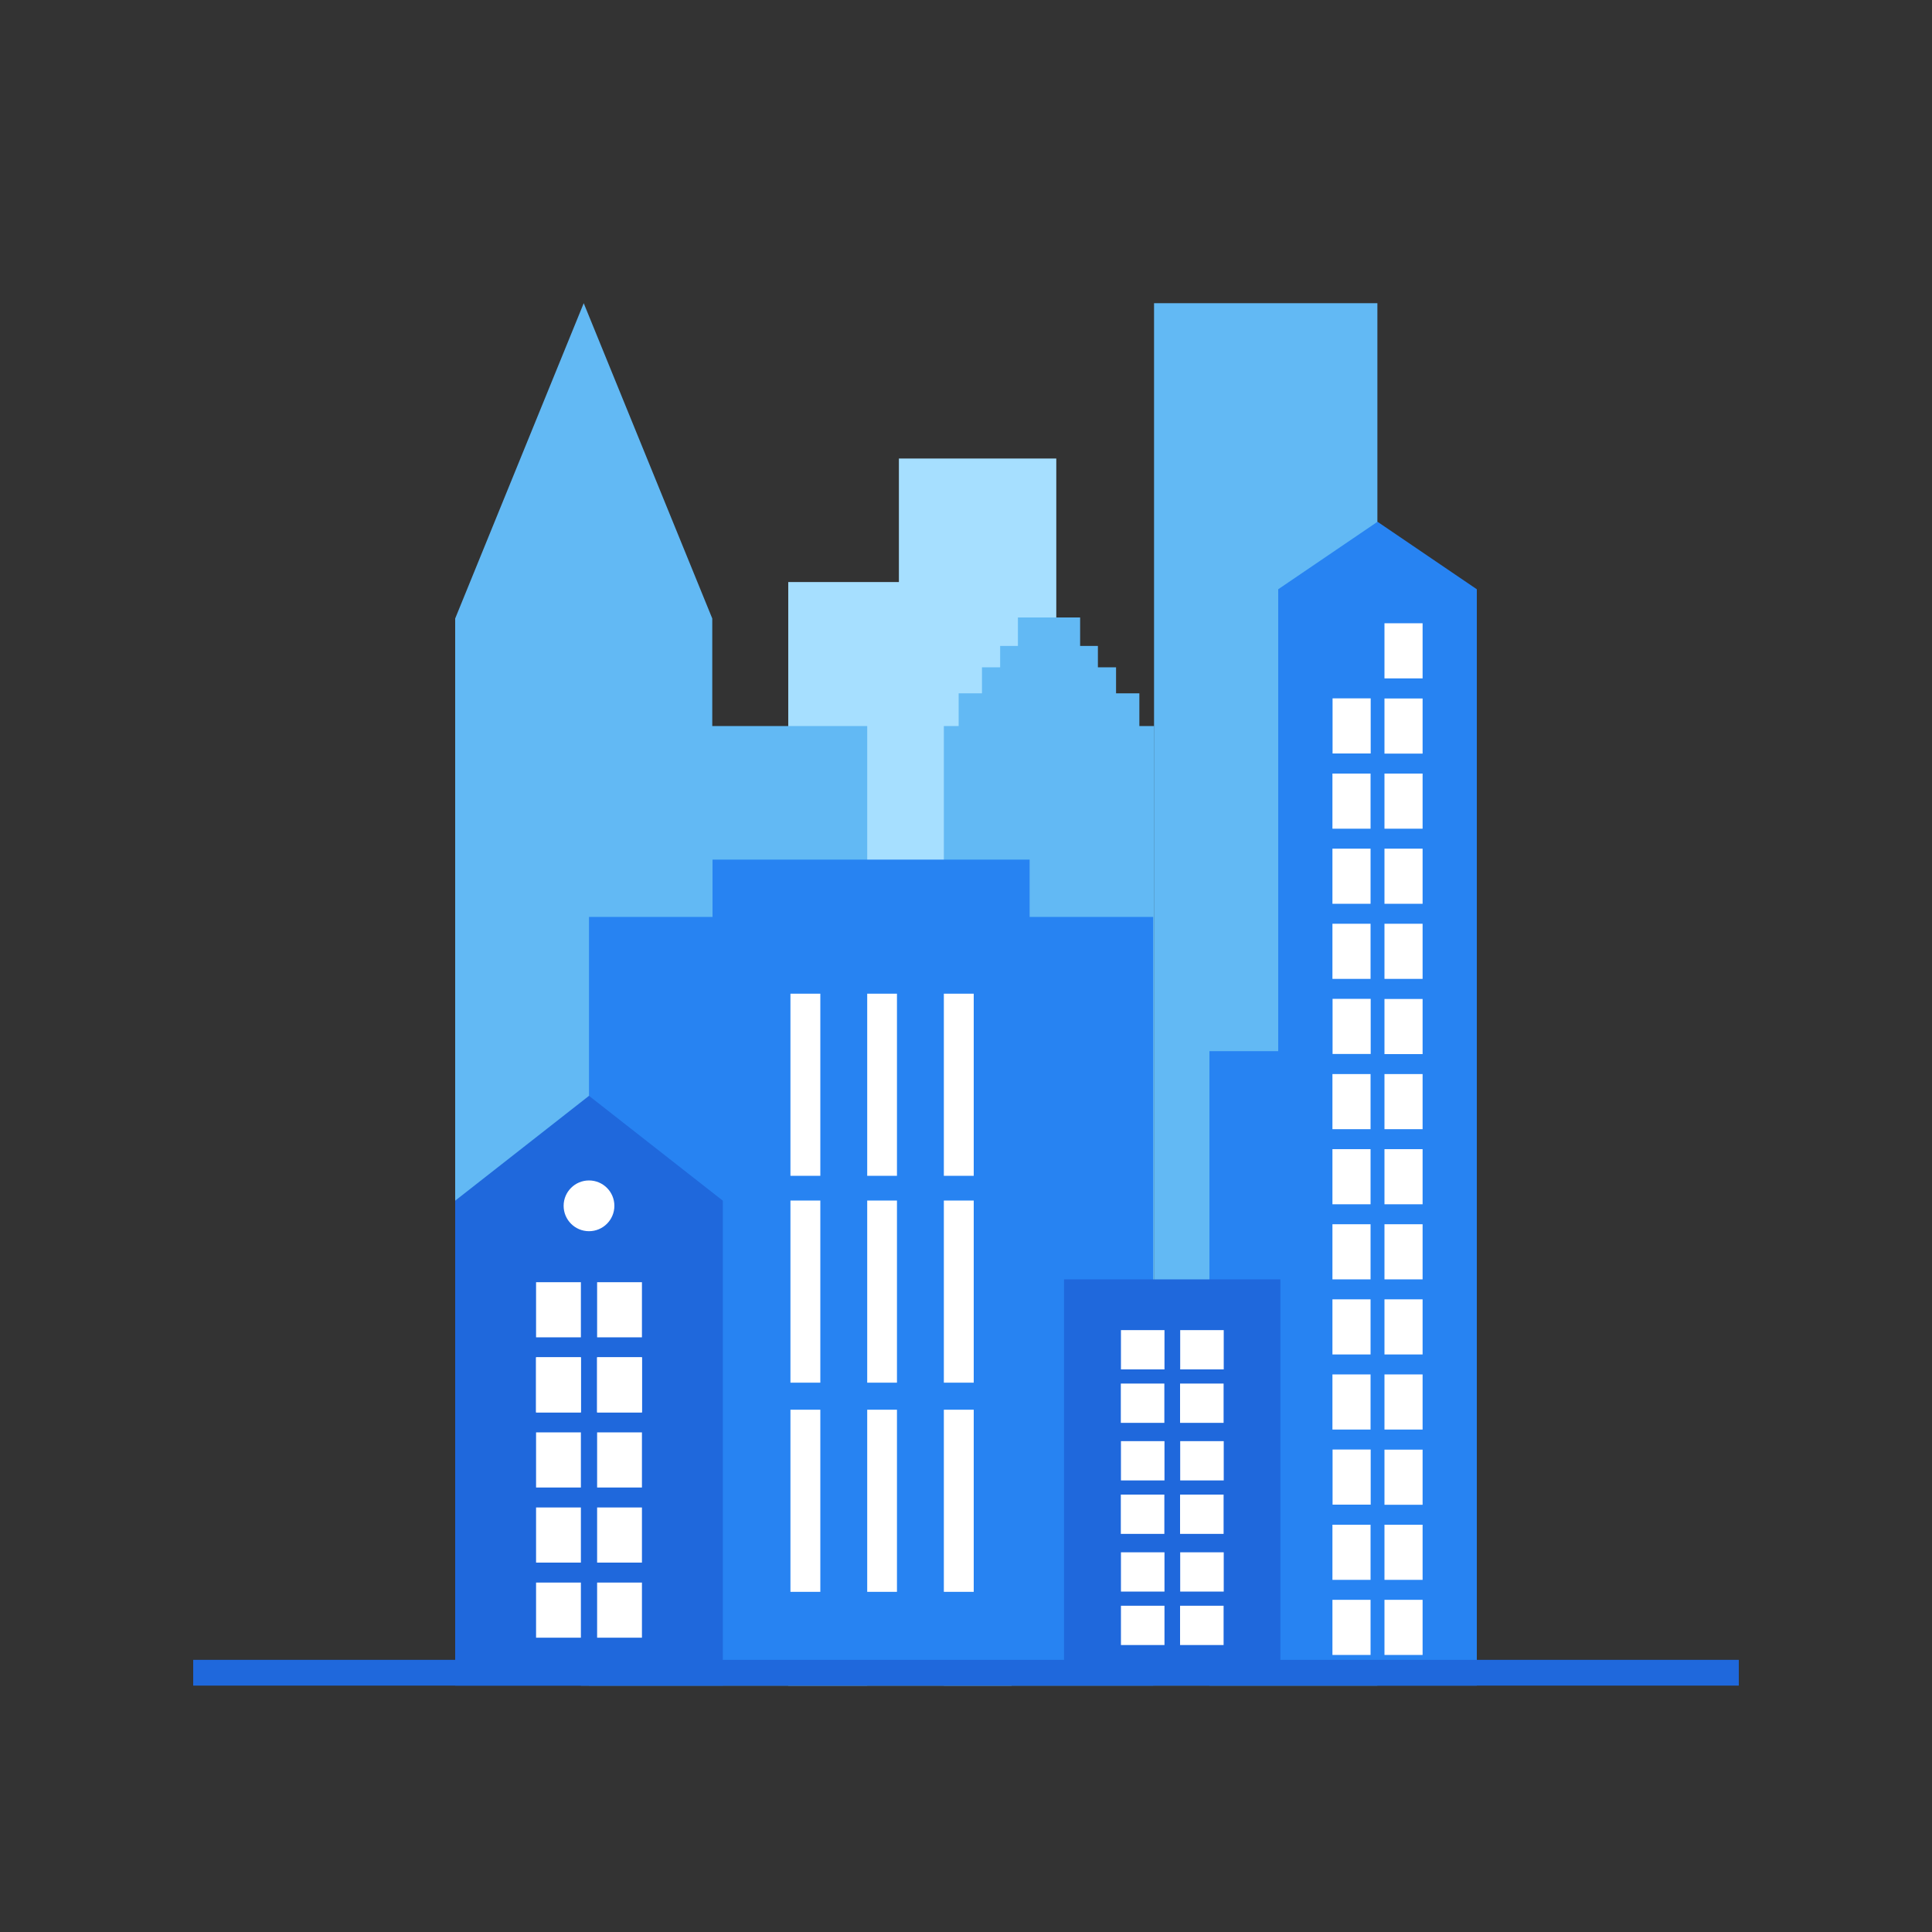 <svg xmlns="http://www.w3.org/2000/svg" viewBox="0 0 150 150"><rect x="0" y="0" width="150" height="150" fill="#333333" stroke="none"/><polygon points="82.01 35.6 69.79 35.6 69.79 45.19 61.2 45.19 61.2 130.87 78.54 130.87 78.54 125.96 82.01 125.96 82.01 35.6" fill="#a6dfff"/><rect x="89.6" y="23.54" width="17.34" height="107.33" fill="#62b9f4"/><rect x="45.1" y="56.37" width="22.23" height="74.5" fill="#62b9f4"/><polygon points="88.46 56.37 88.46 53.83 86.65 53.83 86.65 51.81 85.24 51.81 85.24 50.15 84.17 50.15 83.86 50.15 83.86 47.94 83.61 47.94 79.28 47.94 79.03 47.94 79.03 50.15 78.72 50.15 77.65 50.15 77.65 51.81 76.24 51.81 76.24 53.83 74.43 53.83 74.43 56.37 73.28 56.37 73.28 130.87 74.43 130.87 76.24 130.87 77.65 130.87 78.72 130.87 80.26 130.87 80.45 130.87 81.05 130.87 81.84 130.87 82.44 130.87 82.63 130.87 84.17 130.87 85.24 130.87 86.65 130.87 88.46 130.87 89.61 130.87 89.61 56.37 88.46 56.37" fill="#62b9f4"/><polygon points="45.32 23.54 35.34 48.02 35.34 130.64 55.3 130.64 55.3 48.02 45.32 23.54" fill="#62b9f4"/><polygon points="79.94 71.19 79.94 66.74 55.32 66.74 55.32 71.19 45.73 71.19 45.73 130.87 89.53 130.87 89.53 71.19 79.94 71.19" fill="#2783f2"/><polygon points="73.28 77.15 73.28 82.03 73.28 83.03 73.28 91.29 75.6 91.29 75.6 83.03 75.6 82.03 75.6 77.15 73.28 77.15" fill="#fff"/><polygon points="67.33 77.15 67.33 82.03 67.33 83.03 67.33 91.29 69.64 91.29 69.64 83.03 69.64 82.03 69.64 77.15 67.33 77.15" fill="#fff"/><polygon points="61.37 77.15 61.37 82.03 61.37 83.03 61.37 91.29 63.69 91.29 63.69 83.03 63.69 82.03 63.69 77.15 61.37 77.15" fill="#fff"/><polygon points="73.28 93.21 73.28 98.09 73.28 99.09 73.28 107.35 75.6 107.35 75.6 99.09 75.6 98.09 75.6 93.21 73.28 93.21" fill="#fff"/><polygon points="67.33 93.21 67.33 98.09 67.33 99.09 67.33 107.35 69.64 107.35 69.64 99.09 69.64 98.09 69.64 93.21 67.33 93.21" fill="#fff"/><polygon points="61.37 93.21 61.37 98.09 61.37 99.09 61.37 107.35 63.69 107.35 63.69 99.09 63.69 98.09 63.69 93.21 61.37 93.21" fill="#fff"/><polygon points="73.28 109.45 73.28 114.33 73.28 115.33 73.28 123.59 75.6 123.59 75.6 115.33 75.6 114.33 75.6 109.45 73.28 109.45" fill="#fff"/><polygon points="67.33 109.45 67.33 114.33 67.33 115.33 67.33 123.59 69.64 123.59 69.64 115.33 69.64 114.33 69.64 109.45 67.33 109.45" fill="#fff"/><polygon points="61.37 109.45 61.37 114.33 61.37 115.33 61.37 123.59 63.69 123.59 63.69 115.33 63.69 114.33 63.69 109.45 61.37 109.45" fill="#fff"/><polygon points="45.73 85.08 35.34 93.22 35.34 130.87 56.12 130.87 56.12 93.22 45.73 85.08" fill="#1f68dc"/><rect x="41.62" y="105.38" width="3.48" height="4.28" fill="#fff"/><rect x="46.36" y="105.38" width="3.48" height="4.28" fill="#fff"/><rect x="41.22" y="111.61" width="4.28" height="3.48" transform="translate(156.71 69.99) rotate(90)" fill="#fff"/><rect x="45.96" y="111.61" width="4.28" height="3.48" transform="translate(161.45 65.25) rotate(90)" fill="#fff"/><rect x="41.62" y="117.04" width="3.48" height="4.28" fill="#fff"/><rect x="46.36" y="117.04" width="3.48" height="4.28" fill="#fff"/><rect x="41.22" y="123.28" width="4.28" height="3.48" transform="translate(168.38 81.65) rotate(90)" fill="#fff"/><rect x="45.96" y="123.28" width="4.28" height="3.48" transform="translate(173.12 76.91) rotate(90)" fill="#fff"/><rect x="41.62" y="99.55" width="3.48" height="4.28" fill="#fff"/><rect x="46.36" y="99.55" width="3.48" height="4.28" fill="#fff"/><rect x="41.22" y="105.78" width="4.28" height="3.48" transform="translate(150.88 64.16) rotate(90)" fill="#fff"/><rect x="45.96" y="105.78" width="4.28" height="3.48" transform="translate(155.62 59.42) rotate(90)" fill="#fff"/><circle cx="45.73" cy="93.62" r="1.97" fill="#fff"/><polygon points="106.95 40.51 99.24 45.75 99.24 49.79 99.24 53.01 99.24 81.61 93.9 81.61 93.9 130.87 100.16 130.87 114.66 130.87 114.66 53.01 114.66 49.79 114.66 45.75 106.95 40.51" fill="#2783f2"/><rect x="107.49" y="48.39" width="2.96" height="4.28" fill="#fff"/><rect x="102.79" y="54.88" width="4.28" height="2.96" transform="translate(161.3 -48.57) rotate(90)" fill="#fff"/><rect x="106.83" y="54.88" width="4.28" height="2.96" transform="translate(165.33 -52.6) rotate(90)" fill="#fff"/><rect x="103.45" y="60.06" width="2.96" height="4.28" fill="#fff"/><rect x="107.49" y="60.06" width="2.96" height="4.28" fill="#fff"/><rect x="102.79" y="66.55" width="4.28" height="2.96" transform="translate(172.96 -36.9) rotate(90)" fill="#fff"/><rect x="106.83" y="66.55" width="4.28" height="2.96" transform="translate(177 -40.94) rotate(90)" fill="#fff"/><rect x="103.45" y="71.72" width="2.96" height="4.28" fill="#fff"/><rect x="107.49" y="71.72" width="2.96" height="4.28" fill="#fff"/><rect x="102.79" y="78.21" width="4.28" height="2.96" transform="translate(184.63 -25.24) rotate(90)" fill="#fff"/><rect x="106.83" y="78.21" width="4.28" height="2.96" transform="translate(188.66 -29.27) rotate(90)" fill="#fff"/><rect x="103.45" y="83.39" width="2.96" height="4.28" fill="#fff"/><rect x="107.49" y="83.39" width="2.96" height="4.28" fill="#fff"/><rect x="102.79" y="89.88" width="4.28" height="2.96" transform="translate(196.29 -13.57) rotate(90)" fill="#fff"/><rect x="106.83" y="89.88" width="4.28" height="2.96" transform="translate(200.33 -17.61) rotate(90)" fill="#fff"/><rect x="103.45" y="95.05" width="2.96" height="4.28" fill="#fff"/><rect x="107.49" y="95.05" width="2.96" height="4.28" fill="#fff"/><rect x="102.79" y="101.54" width="4.28" height="2.96" transform="translate(207.95 -1.91) rotate(90)" fill="#fff"/><rect x="106.83" y="101.54" width="4.28" height="2.96" transform="translate(211.99 -5.95) rotate(90)" fill="#fff"/><rect x="103.45" y="106.71" width="2.96" height="4.28" fill="#fff"/><rect x="107.49" y="106.71" width="2.96" height="4.28" fill="#fff"/><rect x="102.79" y="113.2" width="4.28" height="2.96" transform="translate(219.62 9.75) rotate(90)" fill="#fff"/><rect x="106.83" y="113.2" width="4.28" height="2.96" transform="translate(223.65 5.72) rotate(90)" fill="#fff"/><rect x="103.45" y="118.38" width="2.96" height="4.28" fill="#fff"/><rect x="107.49" y="118.38" width="2.96" height="4.28" fill="#fff"/><rect x="102.79" y="124.87" width="4.28" height="2.96" transform="translate(231.28 21.42) rotate(90)" fill="#fff"/><rect x="106.83" y="124.87" width="4.28" height="2.96" transform="translate(235.32 17.38) rotate(90)" fill="#fff"/><rect x="82.61" y="99.33" width="16.8" height="31.53" fill="#1f68dc"/><rect x="87.03" y="120.52" width="3.38" height="3.05" fill="#fff"/><rect x="91.63" y="120.52" width="3.38" height="3.05" fill="#fff"/><rect x="87.19" y="124.5" width="3.05" height="3.38" transform="translate(214.91 37.48) rotate(90)" fill="#fff"/><rect x="91.79" y="124.5" width="3.05" height="3.38" transform="translate(219.5 32.88) rotate(90)" fill="#fff"/><rect x="87.03" y="111.89" width="3.38" height="3.05" fill="#fff"/><rect x="91.63" y="111.89" width="3.38" height="3.05" fill="#fff"/><rect x="87.19" y="115.88" width="3.05" height="3.38" transform="translate(206.28 28.85) rotate(90)" fill="#fff"/><rect x="91.79" y="115.88" width="3.05" height="3.38" transform="translate(210.88 24.25) rotate(90)" fill="#fff"/><rect x="87.03" y="103.27" width="3.38" height="3.05" fill="#fff"/><rect x="91.63" y="103.27" width="3.38" height="3.05" fill="#fff"/><rect x="87.19" y="107.25" width="3.05" height="3.38" transform="translate(197.65 20.23) rotate(90)" fill="#fff"/><rect x="91.79" y="107.25" width="3.05" height="3.38" transform="translate(202.25 15.63) rotate(90)" fill="#fff"/><rect x="15" y="128.87" width="120" height="2" fill="#1f68dc"/></svg>